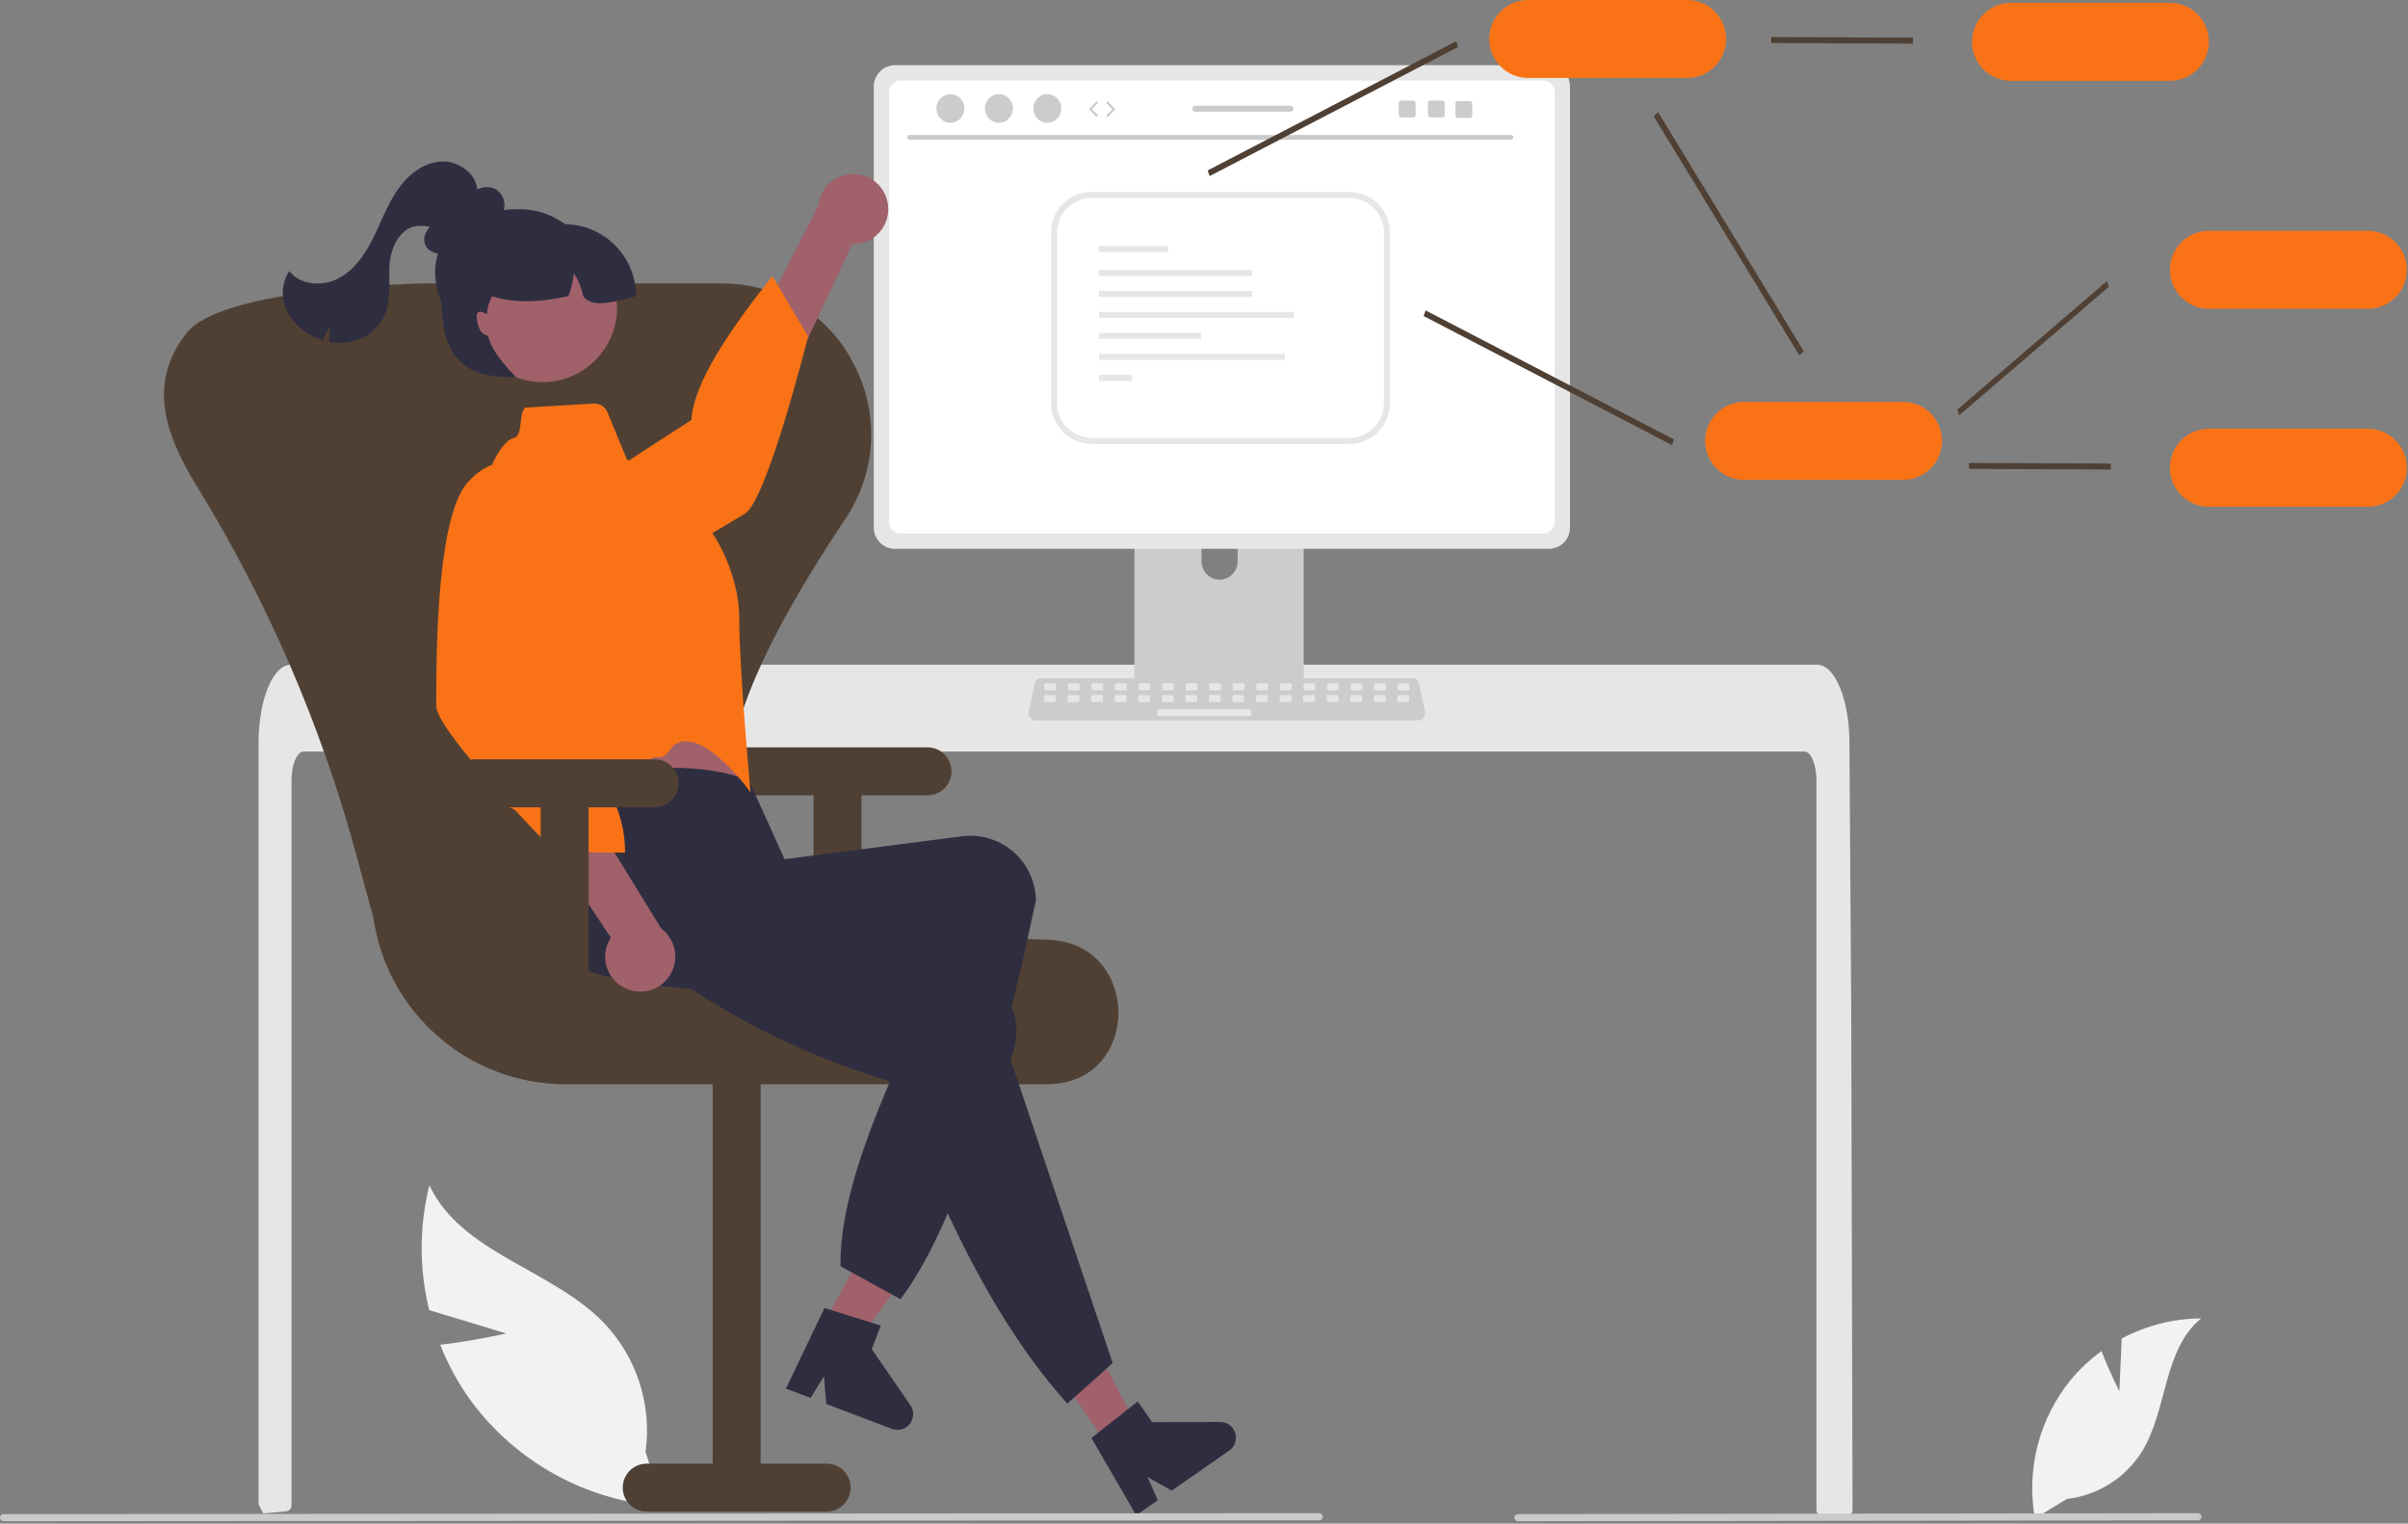 <svg width="803" height="508" viewBox="0 0 803 508" fill="none" xmlns="http://www.w3.org/2000/svg">
<rect x="0" y="0" width="803" height="508" fill="#808080" stroke="none"/>
<g clip-path="url(#clip0_1_93)">
<path d="M706.756 463.869L707.538 446.293C715.686 441.938 724.775 439.637 734.015 439.591C721.298 449.988 722.887 470.029 714.266 484.01C708.751 492.802 699.538 498.608 689.227 499.789L678.586 506.304C675.631 489.83 680.037 472.887 690.645 459.941C693.621 456.381 697.034 453.21 700.802 450.503C703.351 457.224 706.756 463.869 706.756 463.869Z" fill="#F2F2F2"/>
<path d="M168.805 444.609L143.125 436.834C139.757 423.151 139.78 408.852 143.192 395.18C153.767 417.889 183.984 423.089 201.399 441.096C212.314 452.557 217.424 468.36 215.287 484.042L220.908 502.223C195.448 500.385 172.069 487.492 156.931 466.939C152.791 461.2 149.391 454.962 146.809 448.373C157.701 447.138 168.805 444.609 168.805 444.609Z" fill="#F2F2F2"/>
<path d="M617.773 503.43C617.769 503.962 617.557 504.472 617.183 504.85C616.808 505.223 616.301 505.432 615.773 505.43H607.733C606.632 505.434 605.736 504.545 605.733 503.444V260.29C605.733 254.93 603.933 250.58 601.723 250.57H101.233C99.013 250.58 97.223 254.93 97.213 260.29V501.94C97.209 502.97 96.427 503.829 95.403 503.93C93.783 504.09 92.163 504.23 90.553 504.36C90.513 504.36 90.473 504.37 90.433 504.37C89.553 504.45 88.673 504.51 87.793 504.58H87.783C87.323 503.75 86.883 502.9 86.433 502.05C86.288 501.761 86.213 501.443 86.213 501.12V247.68C86.213 246.2 86.273 244.71 86.373 243.24C86.515 241.222 86.766 239.212 87.123 237.22C88.813 227.93 92.633 221.64 96.973 221.62H605.973C606.606 221.624 607.232 221.757 607.813 222.01C608.666 222.388 609.437 222.928 610.083 223.6C610.96 224.512 611.71 225.538 612.313 226.65C614.453 230.42 615.983 236.04 616.523 242.58C616.523 242.64 616.533 242.7 616.533 242.76C616.673 244.38 616.743 246.03 616.733 247.68L616.873 269.11L616.963 281.89L617.233 321.99L617.333 336.23L617.773 503.43Z" fill="#E6E6E6"/>
<path d="M432.024 147.486H381.018C379.515 147.489 378.299 148.708 378.301 150.211V230.785H434.748V150.211C434.749 148.707 433.53 147.487 432.026 147.486H432.024ZM406.692 193.268C403.372 193.252 400.685 190.565 400.669 187.245V177.951C400.669 174.625 403.366 171.928 406.692 171.928C410.019 171.928 412.715 174.625 412.715 177.951V187.245C412.7 190.565 410.012 193.252 406.692 193.268Z" fill="#CCCCCC"/>
<path d="M378.126 228.207V235.981C378.127 236.82 378.807 237.499 379.645 237.501H433.403C434.241 237.497 434.919 236.819 434.923 235.981V228.207H378.126Z" fill="#504034"/>
<path d="M516.484 21.742H298.455C294.555 21.748 291.395 24.908 291.389 28.808V175.935C291.393 179.836 294.554 182.998 298.455 183.002H516.484C520.385 182.998 523.547 179.836 523.551 175.935V28.808C523.544 24.908 520.384 21.748 516.484 21.742Z" fill="#E6E6E6"/>
<path d="M514.664 26.846H300.277C298.189 26.85 296.498 28.544 296.498 30.633V174.113C296.501 176.199 298.191 177.889 300.277 177.892H514.664C516.75 177.889 518.44 176.199 518.444 174.113V30.633C518.443 28.544 516.753 26.85 514.664 26.846Z" fill="white"/>
<path d="M472.905 240.206H345.356C344.061 240.206 343.01 239.155 343.01 237.86C343.01 237.697 343.027 237.535 343.06 237.376L345.04 227.977C345.272 226.893 346.227 226.118 347.335 226.114H470.927C472.035 226.118 472.99 226.893 473.222 227.977L475.201 237.376C475.468 238.644 474.657 239.889 473.389 240.156C473.23 240.189 473.068 240.206 472.905 240.206Z" fill="#CCCCCC"/>
<path d="M351.681 227.806H348.729C348.46 227.806 348.241 228.025 348.241 228.294V229.675C348.241 229.945 348.46 230.163 348.729 230.163H351.681C351.951 230.163 352.169 229.945 352.169 229.675V228.294C352.169 228.025 351.951 227.806 351.681 227.806Z" fill="#E6E6E6"/>
<path d="M359.538 227.806H356.586C356.316 227.806 356.098 228.025 356.098 228.294V229.675C356.098 229.945 356.316 230.163 356.586 230.163H359.538C359.807 230.163 360.026 229.945 360.026 229.675V228.294C360.026 228.025 359.807 227.806 359.538 227.806Z" fill="#E6E6E6"/>
<path d="M367.395 227.806H364.443C364.173 227.806 363.954 228.025 363.954 228.294V229.675C363.954 229.945 364.173 230.163 364.443 230.163H367.395C367.664 230.163 367.883 229.945 367.883 229.675V228.294C367.883 228.025 367.664 227.806 367.395 227.806Z" fill="#E6E6E6"/>
<path d="M375.251 227.806H372.299C372.03 227.806 371.811 228.025 371.811 228.294V229.675C371.811 229.945 372.03 230.163 372.299 230.163H375.251C375.521 230.163 375.74 229.945 375.74 229.675V228.294C375.74 228.025 375.521 227.806 375.251 227.806Z" fill="#E6E6E6"/>
<path d="M383.108 227.806H380.156C379.887 227.806 379.668 228.025 379.668 228.294V229.675C379.668 229.945 379.887 230.163 380.156 230.163H383.108C383.378 230.163 383.596 229.945 383.596 229.675V228.294C383.596 228.025 383.378 227.806 383.108 227.806Z" fill="#E6E6E6"/>
<path d="M390.965 227.806H388.013C387.743 227.806 387.525 228.025 387.525 228.294V229.675C387.525 229.945 387.743 230.163 388.013 230.163H390.965C391.235 230.163 391.453 229.945 391.453 229.675V228.294C391.453 228.025 391.235 227.806 390.965 227.806Z" fill="#E6E6E6"/>
<path d="M398.822 227.806H395.87C395.6 227.806 395.382 228.025 395.382 228.294V229.675C395.382 229.945 395.6 230.163 395.87 230.163H398.822C399.091 230.163 399.31 229.945 399.31 229.675V228.294C399.31 228.025 399.091 227.806 398.822 227.806Z" fill="#E6E6E6"/>
<path d="M406.678 227.806H403.726C403.457 227.806 403.238 228.025 403.238 228.294V229.675C403.238 229.945 403.457 230.163 403.726 230.163H406.678C406.948 230.163 407.167 229.945 407.167 229.675V228.294C407.167 228.025 406.948 227.806 406.678 227.806Z" fill="#E6E6E6"/>
<path d="M414.535 227.806H411.583C411.314 227.806 411.095 228.025 411.095 228.294V229.675C411.095 229.945 411.314 230.163 411.583 230.163H414.535C414.805 230.163 415.023 229.945 415.023 229.675V228.294C415.023 228.025 414.805 227.806 414.535 227.806Z" fill="#E6E6E6"/>
<path d="M422.392 227.806H419.44C419.17 227.806 418.952 228.025 418.952 228.294V229.675C418.952 229.945 419.17 230.163 419.44 230.163H422.392C422.662 230.163 422.88 229.945 422.88 229.675V228.294C422.88 228.025 422.662 227.806 422.392 227.806Z" fill="#E6E6E6"/>
<path d="M430.249 227.806H427.297C427.027 227.806 426.809 228.025 426.809 228.294V229.675C426.809 229.945 427.027 230.163 427.297 230.163H430.249C430.518 230.163 430.737 229.945 430.737 229.675V228.294C430.737 228.025 430.518 227.806 430.249 227.806Z" fill="#E6E6E6"/>
<path d="M438.105 227.806H435.153C434.884 227.806 434.665 228.025 434.665 228.294V229.675C434.665 229.945 434.884 230.163 435.153 230.163H438.105C438.375 230.163 438.594 229.945 438.594 229.675V228.294C438.594 228.025 438.375 227.806 438.105 227.806Z" fill="#E6E6E6"/>
<path d="M445.962 227.806H443.01C442.741 227.806 442.522 228.025 442.522 228.294V229.675C442.522 229.945 442.741 230.163 443.01 230.163H445.962C446.232 230.163 446.45 229.945 446.45 229.675V228.294C446.45 228.025 446.232 227.806 445.962 227.806Z" fill="#E6E6E6"/>
<path d="M453.819 227.806H450.867C450.597 227.806 450.379 228.025 450.379 228.294V229.675C450.379 229.945 450.597 230.163 450.867 230.163H453.819C454.089 230.163 454.307 229.945 454.307 229.675V228.294C454.307 228.025 454.089 227.806 453.819 227.806Z" fill="#E6E6E6"/>
<path d="M461.676 227.806H458.724C458.454 227.806 458.236 228.025 458.236 228.294V229.675C458.236 229.945 458.454 230.163 458.724 230.163H461.676C461.945 230.163 462.164 229.945 462.164 229.675V228.294C462.164 228.025 461.945 227.806 461.676 227.806Z" fill="#E6E6E6"/>
<path d="M469.533 227.806H466.581C466.311 227.806 466.092 228.025 466.092 228.294V229.675C466.092 229.945 466.311 230.163 466.581 230.163H469.533C469.802 230.163 470.021 229.945 470.021 229.675V228.294C470.021 228.025 469.802 227.806 469.533 227.806Z" fill="#E6E6E6"/>
<path d="M351.588 231.735H348.636C348.367 231.735 348.148 231.953 348.148 232.223V233.603C348.148 233.873 348.367 234.092 348.636 234.092H351.588C351.858 234.092 352.076 233.873 352.076 233.603V232.223C352.076 231.953 351.858 231.735 351.588 231.735Z" fill="#E6E6E6"/>
<path d="M359.445 231.735H356.493C356.223 231.735 356.005 231.953 356.005 232.223V233.603C356.005 233.873 356.223 234.092 356.493 234.092H359.445C359.715 234.092 359.933 233.873 359.933 233.603V232.223C359.933 231.953 359.715 231.735 359.445 231.735Z" fill="#E6E6E6"/>
<path d="M367.302 231.735H364.35C364.08 231.735 363.862 231.953 363.862 232.223V233.603C363.862 233.873 364.08 234.092 364.35 234.092H367.302C367.571 234.092 367.79 233.873 367.79 233.603V232.223C367.79 231.953 367.571 231.735 367.302 231.735Z" fill="#E6E6E6"/>
<path d="M375.159 231.735H372.207C371.937 231.735 371.718 231.953 371.718 232.223V233.603C371.718 233.873 371.937 234.092 372.207 234.092H375.159C375.428 234.092 375.647 233.873 375.647 233.603V232.223C375.647 231.953 375.428 231.735 375.159 231.735Z" fill="#E6E6E6"/>
<path d="M383.015 231.735H380.063C379.794 231.735 379.575 231.953 379.575 232.223V233.603C379.575 233.873 379.794 234.092 380.063 234.092H383.015C383.285 234.092 383.504 233.873 383.504 233.603V232.223C383.504 231.953 383.285 231.735 383.015 231.735Z" fill="#E6E6E6"/>
<path d="M390.872 231.735H387.92C387.65 231.735 387.432 231.953 387.432 232.223V233.603C387.432 233.873 387.65 234.092 387.92 234.092H390.872C391.142 234.092 391.36 233.873 391.36 233.603V232.223C391.36 231.953 391.142 231.735 390.872 231.735Z" fill="#E6E6E6"/>
<path d="M398.729 231.735H395.777C395.507 231.735 395.289 231.953 395.289 232.223V233.603C395.289 233.873 395.507 234.092 395.777 234.092H398.729C398.999 234.092 399.217 233.873 399.217 233.603V232.223C399.217 231.953 398.999 231.735 398.729 231.735Z" fill="#E6E6E6"/>
<path d="M406.586 231.735H403.634C403.364 231.735 403.145 231.953 403.145 232.223V233.603C403.145 233.873 403.364 234.092 403.634 234.092H406.586C406.855 234.092 407.074 233.873 407.074 233.603V232.223C407.074 231.953 406.855 231.735 406.586 231.735Z" fill="#E6E6E6"/>
<path d="M414.442 231.735H411.49C411.221 231.735 411.002 231.953 411.002 232.223V233.603C411.002 233.873 411.221 234.092 411.49 234.092H414.442C414.712 234.092 414.931 233.873 414.931 233.603V232.223C414.931 231.953 414.712 231.735 414.442 231.735Z" fill="#E6E6E6"/>
<path d="M422.299 231.735H419.347C419.077 231.735 418.859 231.953 418.859 232.223V233.603C418.859 233.873 419.077 234.092 419.347 234.092H422.299C422.569 234.092 422.787 233.873 422.787 233.603V232.223C422.787 231.953 422.569 231.735 422.299 231.735Z" fill="#E6E6E6"/>
<path d="M430.156 231.735H427.204C426.934 231.735 426.716 231.953 426.716 232.223V233.603C426.716 233.873 426.934 234.092 427.204 234.092H430.156C430.426 234.092 430.644 233.873 430.644 233.603V232.223C430.644 231.953 430.426 231.735 430.156 231.735Z" fill="#E6E6E6"/>
<path d="M438.013 231.735H435.061C434.791 231.735 434.573 231.953 434.573 232.223V233.603C434.573 233.873 434.791 234.092 435.061 234.092H438.013C438.282 234.092 438.501 233.873 438.501 233.603V232.223C438.501 231.953 438.282 231.735 438.013 231.735Z" fill="#E6E6E6"/>
<path d="M445.869 231.735H442.917C442.648 231.735 442.429 231.953 442.429 232.223V233.603C442.429 233.873 442.648 234.092 442.917 234.092H445.869C446.139 234.092 446.358 233.873 446.358 233.603V232.223C446.358 231.953 446.139 231.735 445.869 231.735Z" fill="#E6E6E6"/>
<path d="M453.726 231.735H450.774C450.505 231.735 450.286 231.953 450.286 232.223V233.603C450.286 233.873 450.505 234.092 450.774 234.092H453.726C453.996 234.092 454.214 233.873 454.214 233.603V232.223C454.214 231.953 453.996 231.735 453.726 231.735Z" fill="#E6E6E6"/>
<path d="M461.583 231.735H458.631C458.361 231.735 458.143 231.953 458.143 232.223V233.603C458.143 233.873 458.361 234.092 458.631 234.092H461.583C461.853 234.092 462.071 233.873 462.071 233.603V232.223C462.071 231.953 461.853 231.735 461.583 231.735Z" fill="#E6E6E6"/>
<path d="M469.44 231.735H466.488C466.218 231.735 466 231.953 466 232.223V233.603C466 233.873 466.218 234.092 466.488 234.092H469.44C469.709 234.092 469.928 233.873 469.928 233.603V232.223C469.928 231.953 469.709 231.735 469.44 231.735Z" fill="#E6E6E6"/>
<path d="M416.799 236.449H386.349C386.079 236.449 385.861 236.667 385.861 236.937V238.317C385.861 238.587 386.079 238.806 386.349 238.806H416.799C417.069 238.806 417.288 238.587 417.288 238.317V236.937C417.288 236.667 417.069 236.449 416.799 236.449Z" fill="#E6E6E6"/>
<path d="M503.888 46.614H303.286C302.845 46.605 302.496 46.24 302.506 45.799C302.515 45.372 302.859 45.028 303.286 45.019H503.888C504.328 45.029 504.677 45.394 504.668 45.834C504.658 46.261 504.314 46.605 503.888 46.614Z" fill="#CACACA"/>
<path d="M316.941 40.946C319.523 40.946 321.616 38.806 321.616 36.166C321.616 33.527 319.523 31.387 316.941 31.387C314.359 31.387 312.266 33.527 312.266 36.166C312.266 38.806 314.359 40.946 316.941 40.946Z" fill="#CCCCCC"/>
<path d="M333.091 40.946C335.673 40.946 337.767 38.806 337.767 36.166C337.767 33.527 335.673 31.387 333.091 31.387C330.509 31.387 328.416 33.527 328.416 36.166C328.416 38.806 330.509 40.946 333.091 40.946Z" fill="#CCCCCC"/>
<path d="M349.242 40.946C351.824 40.946 353.917 38.806 353.917 36.166C353.917 33.527 351.824 31.387 349.242 31.387C346.66 31.387 344.567 33.527 344.567 36.166C344.567 38.806 346.66 40.946 349.242 40.946Z" fill="#CCCCCC"/>
<path d="M403.381 58.71L402.733 56.817L485.591 13.765L486.238 15.658L403.381 58.71Z" fill="#504034"/>
<path d="M653.381 138.452L652.733 136.559L702.591 93.725L703.238 95.617L653.381 138.452Z" fill="#504034"/>
<path d="M557.591 148.423L474.733 105.371L475.381 103.478L558.238 146.53L557.591 148.423Z" fill="#504034"/>
<path d="M600.006 118.465L551.431 38.719L552.966 37.436L601.54 117.182L600.006 118.465Z" fill="#504034"/>
<path d="M637.914 14.554L590.607 14.336V12.336L637.914 12.554V14.554Z" fill="#504034"/>
<path d="M723.611 26.959H670.611C663.432 26.959 657.611 21.139 657.611 13.96C657.611 6.78 663.432 0.959 670.611 0.959H723.611C730.791 0.959 736.611 6.78 736.611 13.96C736.611 21.139 730.791 26.959 723.611 26.959Z" fill="#F97316"/>
<path d="M789.611 102.959H736.611C729.432 102.959 723.611 97.139 723.611 89.96C723.611 82.78 729.432 76.96 736.611 76.96H789.611C796.791 76.96 802.611 82.78 802.611 89.96C802.611 97.139 796.791 102.959 789.611 102.959Z" fill="#F97316"/>
<path d="M703.914 156.553L656.607 156.336V154.336L703.914 154.553V156.553Z" fill="#504034"/>
<path d="M789.611 168.959H736.611C729.432 168.959 723.611 163.139 723.611 155.959C723.611 148.78 729.432 142.959 736.611 142.959H789.611C796.791 142.959 802.611 148.78 802.611 155.959C802.611 163.139 796.791 168.959 789.611 168.959Z" fill="#F97316"/>
<path d="M634.611 160H581.611C574.432 160 568.611 154.18 568.611 147C568.611 139.82 574.432 134 581.611 134H634.611C641.791 134 647.611 139.82 647.611 147C647.611 154.18 641.791 160 634.611 160Z" fill="#F97316"/>
<path d="M562.611 26H509.611C502.432 26 496.611 20.18 496.611 13C496.611 5.82 502.432 0 509.611 0H562.611C569.791 0 575.611 5.82 575.611 13C575.611 20.18 569.791 26 562.611 26Z" fill="#F97316"/>
<path d="M309.283 249.18H249.283C244.864 249.18 241.283 252.762 241.283 257.18C241.283 261.598 244.864 265.18 249.283 265.18H271.283V327.18H287.283V265.18H309.283C313.701 265.18 317.283 261.598 317.283 257.18C317.283 252.762 313.701 249.18 309.283 249.18Z" fill="#504034"/>
<path d="M348.884 361.517H188.401C156.242 361.4 129.034 337.717 124.484 305.881L118.804 284.986C107.046 241.685 89.136 200.296 65.622 162.083C54.875 144.629 49.343 127.734 61.907 111.467C62.014 111.329 62.12 111.192 62.223 111.058C72.3 97.941 122.457 95.102 138.809 94.55C139.455 94.528 140.103 94.517 140.754 94.517H240.573C241.224 94.517 241.872 94.528 242.518 94.55C260.476 95.073 276.697 105.413 284.754 121.471C293.351 137.865 292.254 157.656 281.898 173C246.834 225.671 236.099 258.698 247.09 280.085C257.721 300.773 290.31 311.35 349.648 313.371C365.595 313.914 372.913 326.331 372.964 337.637C373.014 348.652 365.978 360.813 350.412 361.485C349.906 361.506 349.396 361.517 348.884 361.517Z" fill="#504034"/>
<path d="M215.663 504.017H275.663C280.082 504.017 283.663 500.435 283.663 496.017C283.663 491.599 280.082 488.017 275.663 488.017H253.663V353.017H237.663V488.017H215.663C211.245 488.017 207.663 491.599 207.663 496.017C207.663 500.435 211.245 504.017 215.663 504.017Z" fill="#504034"/>
<path d="M269.969 449.592L280.305 455.206L307.667 417.375L292.411 409.088L269.969 449.592Z" fill="#A0616A"/>
<path d="M274.945 436.111L293.709 441.987L290.722 449.848L303.589 468.522C305.235 470.911 304.633 474.182 302.245 475.828C300.823 476.808 299.011 477.027 297.398 476.413L275.554 468.114L274.743 458.908L270.319 466.125L262.083 462.996L274.945 436.111Z" fill="#2F2E41"/>
<path d="M296.085 68.076C297.01 74.423 292.615 80.319 286.268 81.245C285.591 81.344 284.907 81.382 284.224 81.361L244.372 166.156L231.873 148.726L272.897 68.545C273.528 62.127 279.242 57.434 285.66 58.065C291.031 58.592 295.34 62.731 296.085 68.076Z" fill="#A0616A"/>
<path d="M163.835 183.301C163.835 183.301 162.767 198.114 179.52 201.02C196.273 203.925 241.059 175.605 248.414 171.256C255.769 166.907 269.476 112.195 269.476 112.195L257.556 92.034C242.838 110.651 231.281 127.818 230.579 140.004L163.835 183.301Z" fill="#F97316"/>
<path d="M183.176 234.327L186.794 249.873C186.794 249.873 186.829 264.208 189.368 266.851C191.889 269.482 247.323 264.2 247.323 264.2C247.323 264.2 241.446 241.1 241.524 223.621L183.176 234.327Z" fill="#A0616A"/>
<path d="M300.283 433.18L280.283 422.18C279.902 396.155 295.556 360.937 314.122 324.048C272.599 331.189 233.426 333.477 199.543 324.838C187.969 321.781 180.993 309.998 183.88 298.38C184.012 297.832 184.165 297.29 184.338 296.753C188.393 284.381 179.3 276.625 187.663 263.017C209.66 255.505 230.555 253.383 249.663 260.017L261.636 286.488L320.978 278.809C332.978 277.375 343.868 285.939 345.303 297.939C345.309 297.993 345.316 298.048 345.322 298.103C345.402 298.747 345.454 299.394 345.478 300.043C333.479 356.296 320.024 406.912 300.283 433.18Z" fill="#2F2E41"/>
<path d="M175.12 135.904L197.981 134.554C199.957 134.438 201.79 135.587 202.545 137.418L209.005 153.079L235.856 175.271C235.856 175.271 246.486 188.799 246.511 206.27C246.536 223.742 250.283 264.18 250.283 264.18C250.283 264.18 234.768 242.342 225.191 248.15C223.562 249.138 222.989 251.159 221.283 252.18C220.431 252.69 218.465 252.194 217.605 252.705C204.409 260.538 190.647 268.191 189.362 266.849C186.837 264.215 183.774 250.752 183.774 250.752L162.848 173.865C160.551 165.673 162.036 156.884 166.897 149.903C168.359 147.844 169.891 146.313 171.315 146.06C174.511 145.379 172.811 138.216 175.12 135.904Z" fill="#F97316"/>
<path d="M369.589 482.16L379.239 475.451L357.378 434.207L343.136 444.109L369.589 482.16Z" fill="#A0616A"/>
<path d="M371.048 454.486L355.924 468.005C331.876 441.209 313.697 403.629 298.291 360.952C257.925 349.13 227.484 330.064 200.909 307.425C191.894 299.797 185.135 289.997 192.824 280.704C193.184 280.27 193.559 279.85 193.95 279.444C203.029 270.114 226.051 271.892 239.535 263.344L269.656 295.541L267.762 304.172L324.339 323.337C335.728 327.329 341.725 339.798 337.734 351.187C337.714 351.243 337.694 351.299 337.674 351.354C337.462 351.968 337.225 352.572 336.961 353.165L371.048 454.486Z" fill="#2F2E41"/>
<path d="M363.963 479.44L379.41 467.275L384.21 474.18L406.888 474.111C409.789 474.102 412.148 476.446 412.158 479.347C412.163 481.073 411.32 482.692 409.903 483.677L390.716 497.015L382.661 492.484L386.117 500.211L378.883 505.24L363.963 479.44Z" fill="#2F2E41"/>
<path d="M208.878 329.673C202.974 327.167 200.219 320.349 202.725 314.444C202.992 313.814 203.314 313.21 203.688 312.637L151.934 234.535L173.32 232.909L220.522 309.616C225.679 313.489 226.72 320.809 222.848 325.966C219.607 330.281 213.832 331.814 208.878 329.673Z" fill="#A0616A"/>
<path d="M179.121 156.811C179.121 156.811 167.018 148.203 155.833 161.009C144.647 173.815 145.581 226.796 145.476 235.339C145.443 238.015 149.306 243.788 154.629 250.456C157.019 253.45 159.702 256.624 162.46 259.779C164.055 261.605 162.681 265.406 164.283 267.18C165.876 268.945 170.447 268.685 171.963 270.323C179.157 278.098 185.001 284.017 185.001 284.017L208.421 284.305C208.686 266.895 196.763 251.354 181.446 236.335L179.121 156.811Z" fill="#F97316"/>
<path d="M155.514 81.008C153.297 82.608 150.964 84.257 148.259 84.653C145.553 85.05 142.385 83.742 141.637 81.112C140.721 77.896 143.625 74.968 146.235 72.879L154.511 66.251C156.026 64.907 157.737 63.801 159.585 62.971C161.465 62.144 163.619 62.216 165.439 63.166C167.248 64.388 168.294 66.46 168.202 68.64C168.084 70.789 167.375 72.864 166.153 74.636C163.048 79.475 158.103 82.836 152.461 83.942" fill="#2F2E41"/>
<path d="M218.283 253.18H158.283C153.864 253.18 150.283 256.762 150.283 261.18C150.283 265.598 153.864 269.18 158.283 269.18H180.283V331.18H196.283V269.18H218.283C222.701 269.18 226.283 265.598 226.283 261.18C226.283 256.762 222.701 253.18 218.283 253.18Z" fill="#504034"/>
<path d="M159.19 64.224C159.432 58.225 153.04 53.476 147.051 53.851C141.061 54.227 135.912 58.44 132.516 63.389C129.12 68.334 127.08 74.062 124.405 79.431C121.73 84.801 118.168 90.058 112.852 92.84C107.537 95.618 100.139 95.123 96.466 90.379C94.149 93.892 93.645 98.299 95.109 102.244C96.613 106.139 99.418 109.393 103.047 111.455C104.492 112.312 106.035 112.991 107.643 113.476C108.306 111.687 109.239 110.009 110.41 108.501C109.881 110.286 109.679 112.152 109.814 114.008C112.292 114.483 114.842 114.443 117.304 113.89C122.207 112.793 126.306 109.451 128.366 104.869C130.612 99.551 129.468 93.488 129.949 87.736C130.425 81.982 133.892 75.414 139.665 75.32C144.061 75.248 143.479 75.611 146.265 79.012" fill="#2F2E41"/>
<path d="M199.111 95.742C199.111 110.101 187.471 121.742 173.111 121.742C158.752 121.742 145.111 105.101 145.111 90.742C145.111 76.382 158.752 69.742 173.111 69.742C187.471 69.742 199.111 81.382 199.111 95.742Z" fill="#2F2E41"/>
<path d="M185.923 126.9C199.345 124.154 207.999 111.047 205.252 97.626C202.506 84.204 189.4 75.55 175.978 78.297C162.557 81.043 153.903 94.15 156.649 107.571C159.396 120.992 172.502 129.646 185.923 126.9Z" fill="#A0616A"/>
<path d="M212.111 98.742C204.768 100.747 197.354 102.849 194.491 98.742C193.935 96.019 192.881 93.422 191.381 91.082C191.099 93.703 190.484 96.277 189.551 98.742C180.274 100.758 171.604 101.24 164.111 98.742C163.081 100.605 162.483 102.676 162.361 104.802C161.991 104.569 161.603 104.365 161.201 104.192C160.719 103.92 160.144 103.869 159.621 104.052C159.26 104.27 159.02 104.643 158.971 105.062C158.922 105.479 158.942 105.902 159.031 106.312C159.136 107.742 159.564 109.13 160.281 110.372C160.855 111.237 161.766 111.821 162.791 111.982C163.831 117.832 172.111 125.742 172.111 125.742C147.111 126.742 147.111 109.782 147.111 93.742L150.111 87.742H160.111V74.742H188.111C201.365 74.745 212.108 85.489 212.111 98.742Z" fill="#2F2E41"/>
<path d="M439.947 506.911L1.197 507.219C0.539 507.222 0.003 506.692 1.65456e-05 506.034C-0.003 505.377 0.527 504.841 1.184 504.837H1.197L439.947 504.53C440.604 504.532 441.136 505.067 441.134 505.725C441.132 506.379 440.601 506.909 439.947 506.911Z" fill="#CACACA"/>
<path d="M732.947 506.911L506.197 507.219C505.539 507.222 505.003 506.692 505 506.034C504.997 505.377 505.527 504.841 506.185 504.837H506.197L732.947 504.53C733.605 504.528 734.139 505.059 734.141 505.717C734.144 506.374 733.612 506.909 732.955 506.911H732.947Z" fill="#CACACA"/>
<path d="M449.974 148H364.021C356.556 147.992 350.506 141.942 350.498 134.477V77.523C350.506 70.058 356.556 64.008 364.021 64H449.974C457.44 64.008 463.49 70.058 463.498 77.523V134.477C463.49 141.942 457.44 147.992 449.974 148ZM364.021 66C357.66 66.007 352.505 71.162 352.498 77.523V134.477C352.505 140.838 357.66 145.993 364.021 146H449.974C456.336 145.993 461.491 140.838 461.498 134.477V77.523C461.491 71.162 456.336 66.007 449.974 66L364.021 66Z" fill="#E6E6E6"/>
<path d="M389.489 82H366.498V84H389.489V82Z" fill="#E6E6E6"/>
<path d="M417.498 90H366.498V92H417.498V90Z" fill="#E6E6E6"/>
<path d="M417.498 97H366.498V99H417.498V97Z" fill="#E6E6E6"/>
<path d="M431.498 104H366.498V106H431.498V104Z" fill="#E6E6E6"/>
<path d="M400.498 111H366.498V113H400.498V111Z" fill="#E6E6E6"/>
<path d="M428.498 118H366.498V120H428.498V118Z" fill="#E6E6E6"/>
<path d="M377.498 125H366.498V127H377.498V125Z" fill="#E6E6E6"/>
<path d="M365.749 38.958C365.652 38.958 365.555 38.921 365.482 38.846L363.348 36.665C363.206 36.519 363.206 36.287 363.348 36.142L365.482 33.961C365.626 33.813 365.863 33.811 366.01 33.955C366.158 34.099 366.161 34.336 366.016 34.484L364.138 36.403L366.016 38.323C366.161 38.471 366.158 38.707 366.01 38.852C365.938 38.923 365.843 38.958 365.749 38.958Z" fill="#CCCCCC"/>
<path d="M369.334 38.958C369.24 38.958 369.146 38.923 369.073 38.852C368.925 38.707 368.923 38.471 369.067 38.323L370.945 36.403L369.067 34.484C368.923 34.336 368.925 34.099 369.073 33.955C369.22 33.81 369.457 33.813 369.602 33.961L371.735 36.142C371.877 36.287 371.877 36.519 371.735 36.665L369.602 38.846C369.529 38.921 369.432 38.958 369.334 38.958Z" fill="#CCCCCC"/>
<path d="M480.958 33.545H476.99C476.538 33.545 476.171 33.911 476.171 34.364V38.335C476.171 38.788 476.538 39.154 476.99 39.154H480.958C481.41 39.154 481.78 38.788 481.78 38.335V34.364C481.78 33.911 481.41 33.545 480.958 33.545Z" fill="#CCCCCC"/>
<path d="M471.235 33.545H467.268C466.815 33.545 466.449 33.911 466.449 34.364V38.335C466.449 38.788 466.815 39.154 467.268 39.154H471.235C471.688 39.154 472.058 38.788 472.058 38.335V34.364C472.058 33.911 471.688 33.545 471.235 33.545Z" fill="#CCCCCC"/>
<path d="M490.119 33.732H486.152C485.699 33.732 485.333 34.098 485.333 34.551V38.522C485.333 38.974 485.699 39.341 486.152 39.341H490.119C490.572 39.341 490.942 38.974 490.942 38.522V34.551C490.942 34.098 490.572 33.732 490.119 33.732Z" fill="#CCCCCC"/>
<path d="M430.319 35.243H398.605C398.052 35.243 397.607 35.691 397.607 36.241C397.607 36.791 398.052 37.239 398.605 37.239H430.319C430.868 37.239 431.317 36.791 431.317 36.241C431.317 35.691 430.868 35.243 430.319 35.243Z" fill="#CCCCCC"/>
</g>
<defs>
<clipPath id="clip0_1_93">
<rect width="802.611" height="507.219" fill="white"/>
</clipPath>
</defs>
</svg>
